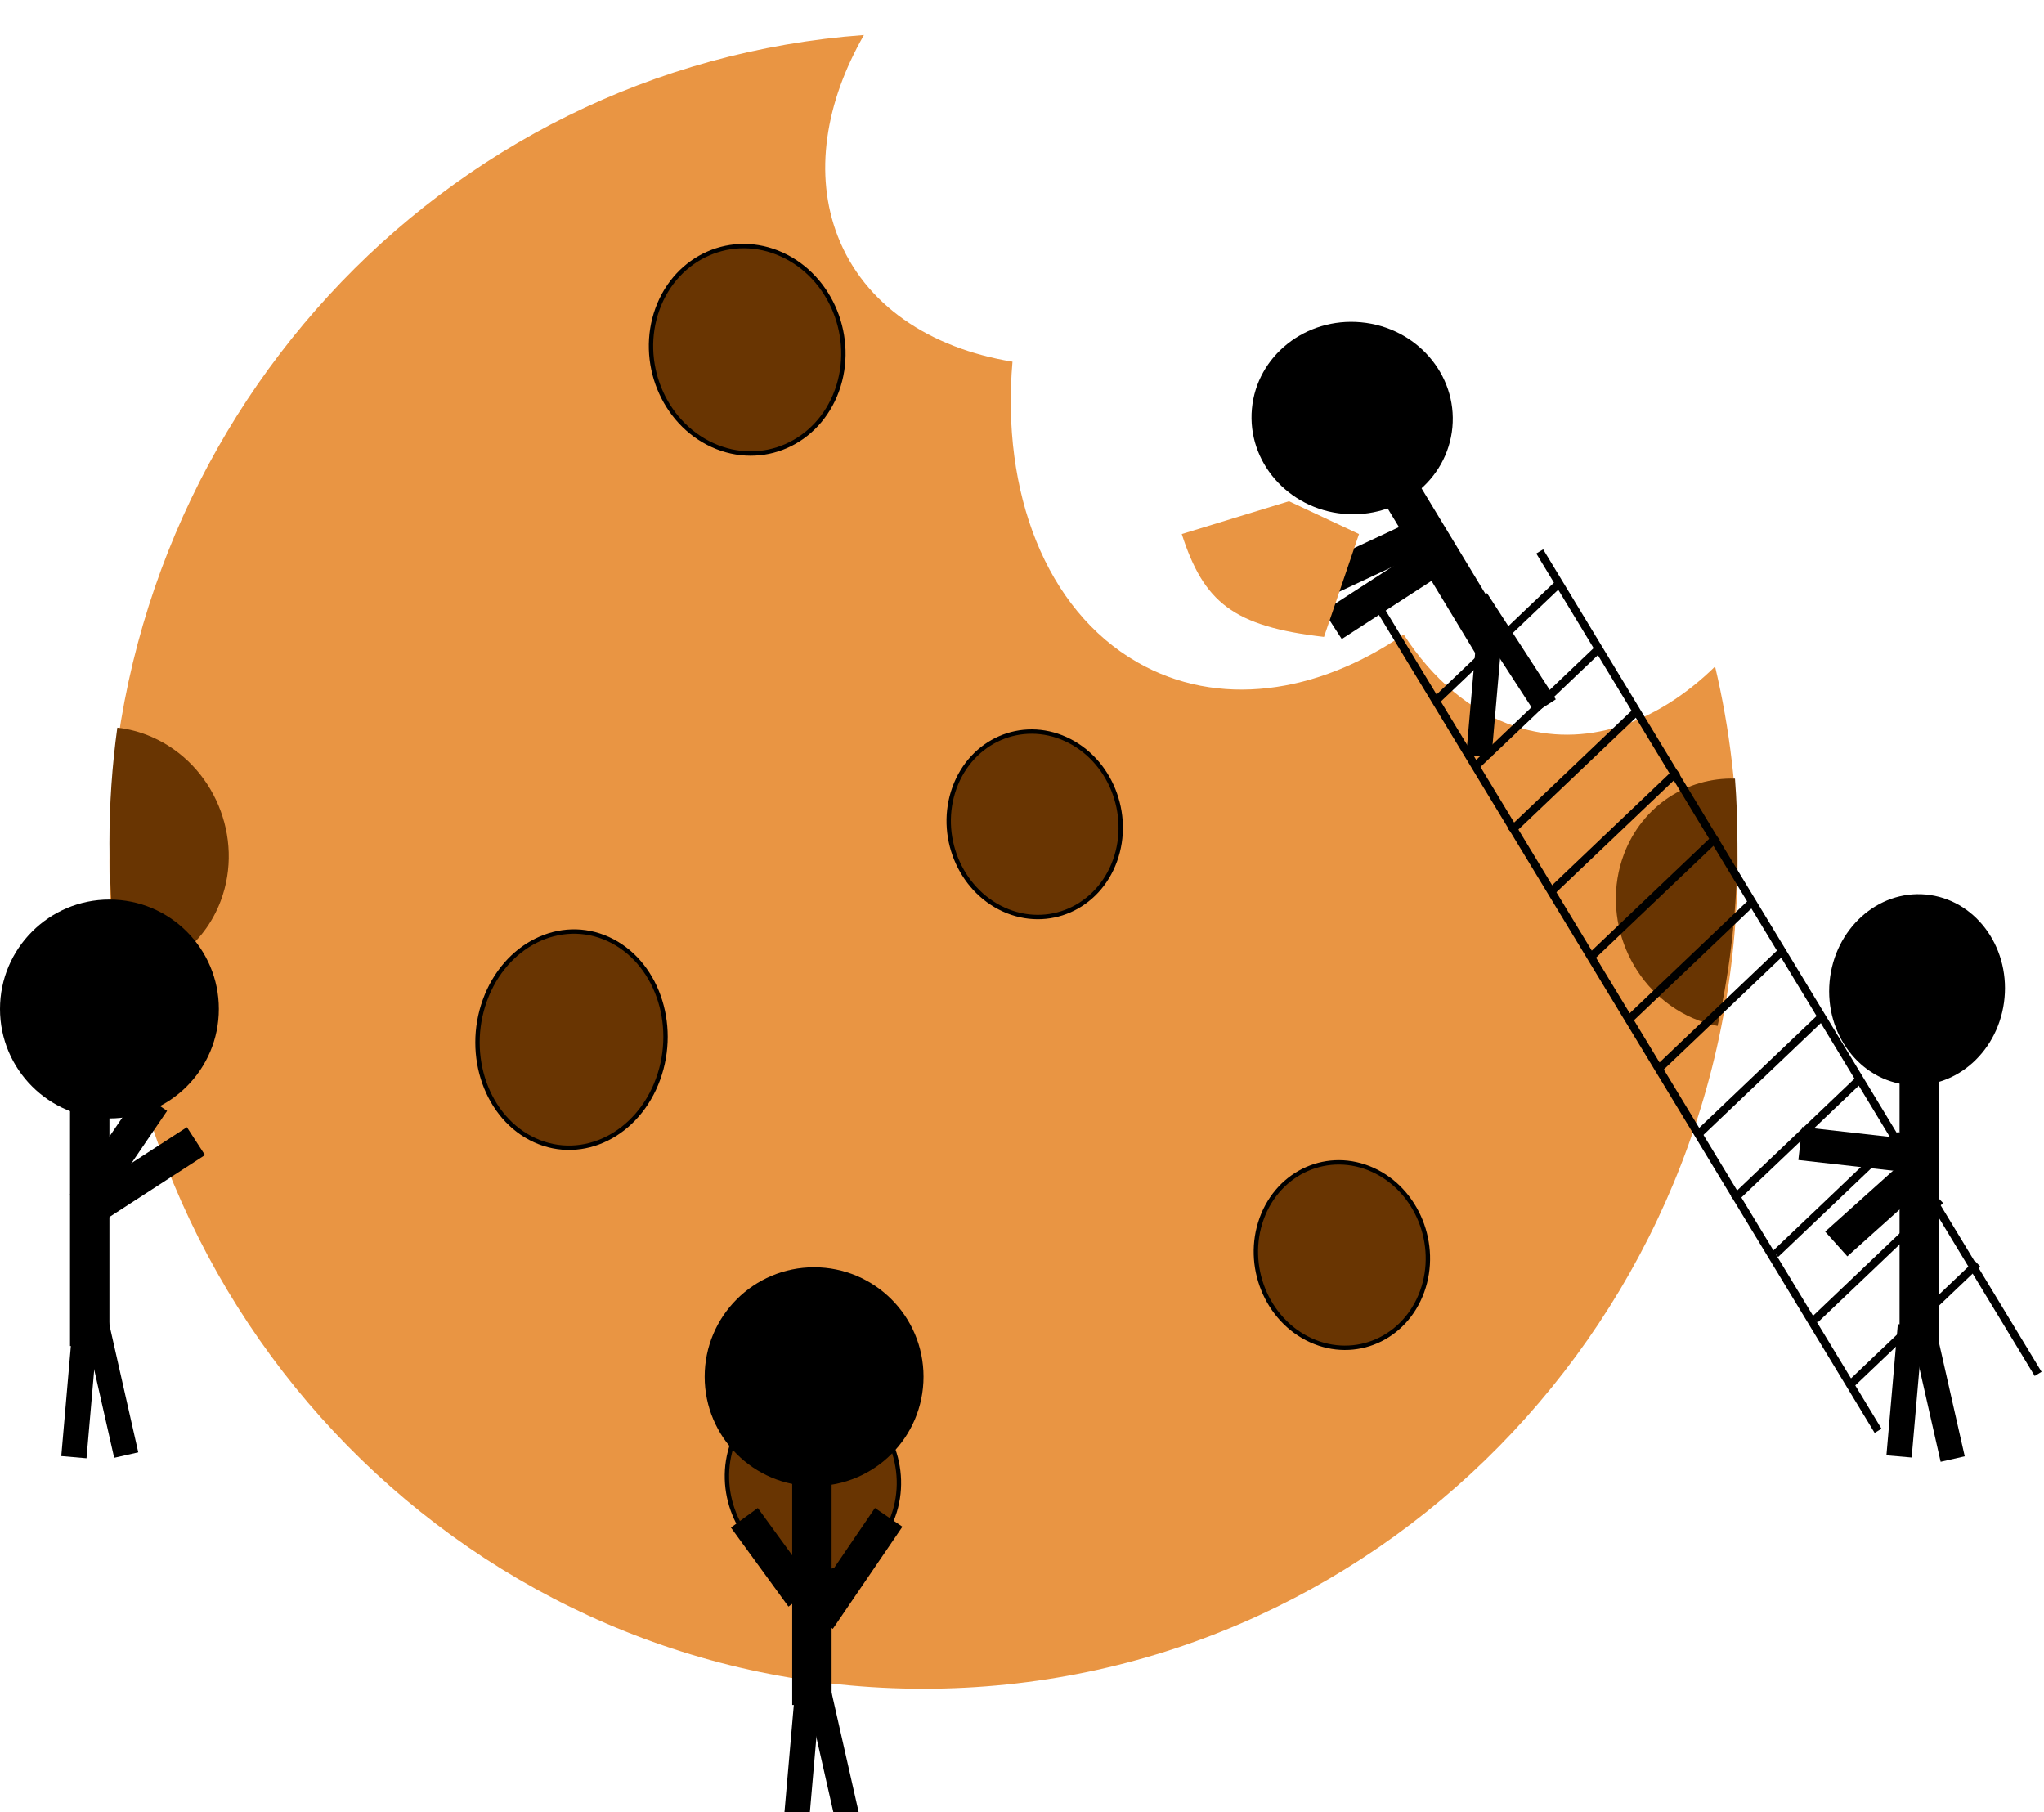 <svg width="467" height="414" viewBox="0 0 467 414" fill="none" xmlns="http://www.w3.org/2000/svg">
<g filter="url(#filter0_i_2719_140)">
<g filter="url(#filter1_d_2719_140)">
<path fill-rule="evenodd" clip-rule="evenodd" d="M231.328 74.624C212.411 71.522 197.508 61.658 191.409 45.975C185.897 31.801 188.561 15.404 197.385 0C101.017 7.089 25 88.84 25 188.645C25 293.106 108.275 377.789 211 377.789C313.725 377.789 397 293.106 397 188.645C397 173.36 395.217 158.498 391.851 144.263C378.348 157.455 361.999 163.092 346.253 157.963C336.026 154.631 327.35 147.181 320.708 136.955C300.856 150.574 278.257 153.833 259.861 143.298C238.854 131.268 228.747 104.357 231.328 74.624Z" fill="#E99543"/>
</g>
<path d="M191.212 85.246C186.842 97.27 174.121 102.839 162.8 97.686C151.479 92.532 145.845 78.607 150.215 66.583C154.586 54.559 167.306 48.99 178.627 54.144C189.948 59.297 195.583 73.222 191.212 85.246Z" fill="#693502"/>
<path d="M191.212 85.246C186.842 97.27 174.121 102.839 162.8 97.686C151.479 92.532 145.845 78.607 150.215 66.583C154.586 54.559 167.306 48.99 178.627 54.144C189.948 59.297 195.583 73.222 191.212 85.246Z" stroke="black"/>
<path d="M324.914 291.065C321.006 301.817 309.632 306.797 299.509 302.188C289.387 297.58 284.348 285.129 288.256 274.378C292.164 263.627 303.539 258.647 313.661 263.255C323.784 267.863 328.822 280.314 324.914 291.065Z" fill="#693502"/>
<path d="M324.914 291.065C321.006 301.817 309.632 306.797 299.509 302.188C289.387 297.58 284.348 285.129 288.256 274.378C292.164 263.627 303.539 258.647 313.661 263.255C323.784 267.863 328.822 280.314 324.914 291.065Z" stroke="black"/>
<path d="M254.734 192.655C250.826 203.406 239.452 208.386 229.329 203.778C219.206 199.17 214.168 186.719 218.076 175.968C221.984 165.217 233.358 160.237 243.481 164.845C253.604 169.453 258.642 181.904 254.734 192.655Z" fill="#693502"/>
<path d="M254.734 192.655C250.826 203.406 239.452 208.386 229.329 203.778C219.206 199.17 214.168 186.719 218.076 175.968C221.984 165.217 233.358 160.237 243.481 164.845C253.604 169.453 258.642 181.904 254.734 192.655Z" stroke="black"/>
<path d="M150.359 242.506C145.742 255.206 133.143 261.469 122.218 256.496C111.292 251.522 106.178 237.195 110.794 224.496C115.41 211.796 128.009 205.533 138.935 210.506C149.86 215.48 154.975 229.807 150.359 242.506Z" fill="#693502"/>
<path d="M150.359 242.506C145.742 255.206 133.143 261.469 122.218 256.496C111.292 251.522 106.178 237.195 110.794 224.496C115.41 211.796 128.009 205.533 138.935 210.506C149.86 215.48 154.975 229.807 150.359 242.506Z" stroke="black"/>
<path d="M204.062 342.356C200.154 353.107 188.78 358.087 178.657 353.479C168.534 348.871 163.496 336.419 167.404 325.668C171.312 314.917 182.687 309.937 192.809 314.545C202.932 319.153 207.97 331.605 204.062 342.356Z" fill="#693502"/>
<path d="M204.062 342.356C200.154 353.107 188.78 358.087 178.657 353.479C168.534 348.871 163.496 336.419 167.404 325.668C171.312 314.917 182.687 309.937 192.809 314.545C202.932 319.153 207.97 331.605 204.062 342.356Z" stroke="black"/>
<path fill-rule="evenodd" clip-rule="evenodd" d="M27.386 219.048C25.816 209.158 25 199.012 25 188.673C25 179.7 25.614 170.873 26.803 162.233C29.457 162.529 32.127 163.235 34.738 164.382C48.851 170.584 55.875 187.341 50.427 201.81C46.553 212.098 37.416 218.46 27.386 219.048Z" fill="#693502"/>
<path fill-rule="evenodd" clip-rule="evenodd" d="M392.421 230.379C395.391 216.961 396.959 203.003 396.959 188.673C396.959 183.693 396.77 178.759 396.398 173.876C385.474 173.539 375.197 180.065 371.024 191.146C365.576 205.615 372.6 222.372 386.713 228.574C388.594 229.401 390.507 229.998 392.421 230.379Z" fill="#693502"/>
<ellipse cx="438" cy="222.1" rx="20.07" ry="21.839" transform="rotate(5.297 438 222.1)" fill="black"/>
<ellipse cx="308.93" cy="91.501" rx="23" ry="21.971" transform="rotate(5.297 308.93 91.501)" fill="black"/>
<circle cx="186" cy="310.501" r="25" fill="black"/>
<rect x="434" y="222.501" width="9" height="83" fill="black"/>
<rect x="311" y="102.161" width="9" height="52.196" transform="rotate(-31.183 311 102.161)" fill="black"/>
<rect x="181" y="302.501" width="9" height="83" fill="black"/>
<rect x="167" y="344.97" width="7.594" height="22.329" transform="rotate(-36.051 167 344.97)" fill="black"/>
<rect x="190.275" y="368.118" width="7.594" height="28.244" transform="rotate(-145.732 190.275 368.118)" fill="black"/>
<rect x="22.275" y="273.118" width="7.594" height="28.244" transform="rotate(-145.732 22.275 273.118)" fill="black"/>
<rect x="23.129" y="275.231" width="7.594" height="28.244" transform="rotate(-122.937 23.129 275.231)" fill="black"/>
<rect x="422.07" y="283.012" width="7.594" height="28.244" transform="rotate(-131.888 422.07 283.012)" fill="black"/>
<rect x="299.215" y="134.338" width="7.594" height="28.244" transform="rotate(-115.046 299.215 134.338)" fill="black"/>
<rect x="306.556" y="141.988" width="7.594" height="29.628" transform="rotate(-122.949 306.556 141.988)" fill="black"/>
<rect x="410.879" y="261.003" width="7.594" height="28.463" transform="rotate(-83.564 410.879 261.003)" fill="black"/>
<rect x="437" y="301.748" width="5.645" height="28.912" transform="rotate(-12.762 437 301.748)" fill="black"/>
<rect x="335" y="134.571" width="5.645" height="28.912" transform="rotate(-32.946 335 134.571)" fill="black"/>
<rect x="337.608" y="138.501" width="5.785" height="30.083" transform="rotate(4.974 337.608 138.501)" fill="black"/>
<rect x="433.608" y="298.501" width="5.785" height="30.083" transform="rotate(4.974 433.608 298.501)" fill="black"/>
<rect x="184" y="381.748" width="5.645" height="32.083" transform="rotate(-12.762 184 381.748)" fill="black"/>
<rect x="182.059" y="377.501" width="5.785" height="35.277" transform="rotate(4.974 182.059 377.501)" fill="black"/>
<circle cx="25" cy="226.501" r="25" fill="black"/>
<rect x="16" y="220.501" width="9" height="83" fill="black"/>
<rect x="19" y="297.748" width="5.645" height="32.083" transform="rotate(-12.762 19 297.748)" fill="black"/>
<rect x="17.059" y="293.501" width="5.785" height="35.277" transform="rotate(4.974 17.059 293.501)" fill="black"/>
<rect x="314.431" y="135.452" width="1.835" height="219.705" transform="rotate(-31.219 314.431 135.452)" fill="black"/>
<rect x="372.737" y="229.633" width="1.835" height="39.606" transform="rotate(-133.603 372.737 229.633)" fill="black"/>
<rect x="355.266" y="200.145" width="1.835" height="39.606" transform="rotate(-133.603 355.266 200.145)" fill="black"/>
<rect x="364.266" y="215.145" width="1.835" height="39.606" transform="rotate(-133.603 364.266 215.145)" fill="black"/>
<rect x="423.737" y="312.633" width="1.835" height="39.606" transform="rotate(-133.603 423.737 312.633)" fill="black"/>
<rect x="406.266" y="283.145" width="1.835" height="39.606" transform="rotate(-133.603 406.266 283.145)" fill="black"/>
<rect x="415.266" y="298.145" width="1.835" height="39.606" transform="rotate(-133.603 415.266 298.145)" fill="black"/>
<rect x="396.737" y="270.633" width="1.835" height="39.606" transform="rotate(-133.603 396.737 270.633)" fill="black"/>
<rect x="379.266" y="241.145" width="1.835" height="39.606" transform="rotate(-133.603 379.266 241.145)" fill="black"/>
<rect x="388.266" y="256.145" width="1.835" height="39.606" transform="rotate(-133.603 388.266 256.145)" fill="black"/>
<rect x="345.737" y="186.633" width="1.835" height="39.606" transform="rotate(-133.603 345.737 186.633)" fill="black"/>
<rect x="328.266" y="157.145" width="1.835" height="39.606" transform="rotate(-133.603 328.266 157.145)" fill="black"/>
<rect x="337.266" y="172.145" width="1.835" height="39.606" transform="rotate(-133.603 337.266 172.145)" fill="black"/>
<rect x="351" y="122.452" width="1.835" height="219.705" transform="rotate(-31.219 351 122.452)" fill="black"/>
<path d="M302.5 141.501C281.702 139.095 275.03 133.58 270 118.001L294.5 110.501L310.5 118.001L302.5 141.501Z" fill="#E99543"/>
</g>
<defs>
<filter id="filter0_i_2719_140" x="0" y="0" width="466.445" height="417.147" filterUnits="userSpaceOnUse" color-interpolation-filters="sRGB">
<feFlood flood-opacity="0" result="BackgroundImageFix"/>
<feBlend mode="normal" in="SourceGraphic" in2="BackgroundImageFix" result="shape"/>
<feColorMatrix in="SourceAlpha" type="matrix" values="0 0 0 0 0 0 0 0 0 0 0 0 0 0 0 0 0 0 127 0" result="hardAlpha"/>
<feOffset dy="4"/>
<feGaussianBlur stdDeviation="2"/>
<feComposite in2="hardAlpha" operator="arithmetic" k2="-1" k3="1"/>
<feColorMatrix type="matrix" values="0 0 0 0 0 0 0 0 0 0 0 0 0 0 0 0 0 0 0.25 0"/>
<feBlend mode="normal" in2="shape" result="effect1_innerShadow_2719_140"/>
</filter>
<filter id="filter1_d_2719_140" x="21" y="0" width="380" height="385.789" filterUnits="userSpaceOnUse" color-interpolation-filters="sRGB">
<feFlood flood-opacity="0" result="BackgroundImageFix"/>
<feColorMatrix in="SourceAlpha" type="matrix" values="0 0 0 0 0 0 0 0 0 0 0 0 0 0 0 0 0 0 127 0" result="hardAlpha"/>
<feOffset dy="4"/>
<feGaussianBlur stdDeviation="2"/>
<feComposite in2="hardAlpha" operator="out"/>
<feColorMatrix type="matrix" values="0 0 0 0 0 0 0 0 0 0 0 0 0 0 0 0 0 0 0.25 0"/>
<feBlend mode="normal" in2="BackgroundImageFix" result="effect1_dropShadow_2719_140"/>
<feBlend mode="normal" in="SourceGraphic" in2="effect1_dropShadow_2719_140" result="shape"/>
</filter>
</defs>
</svg>

